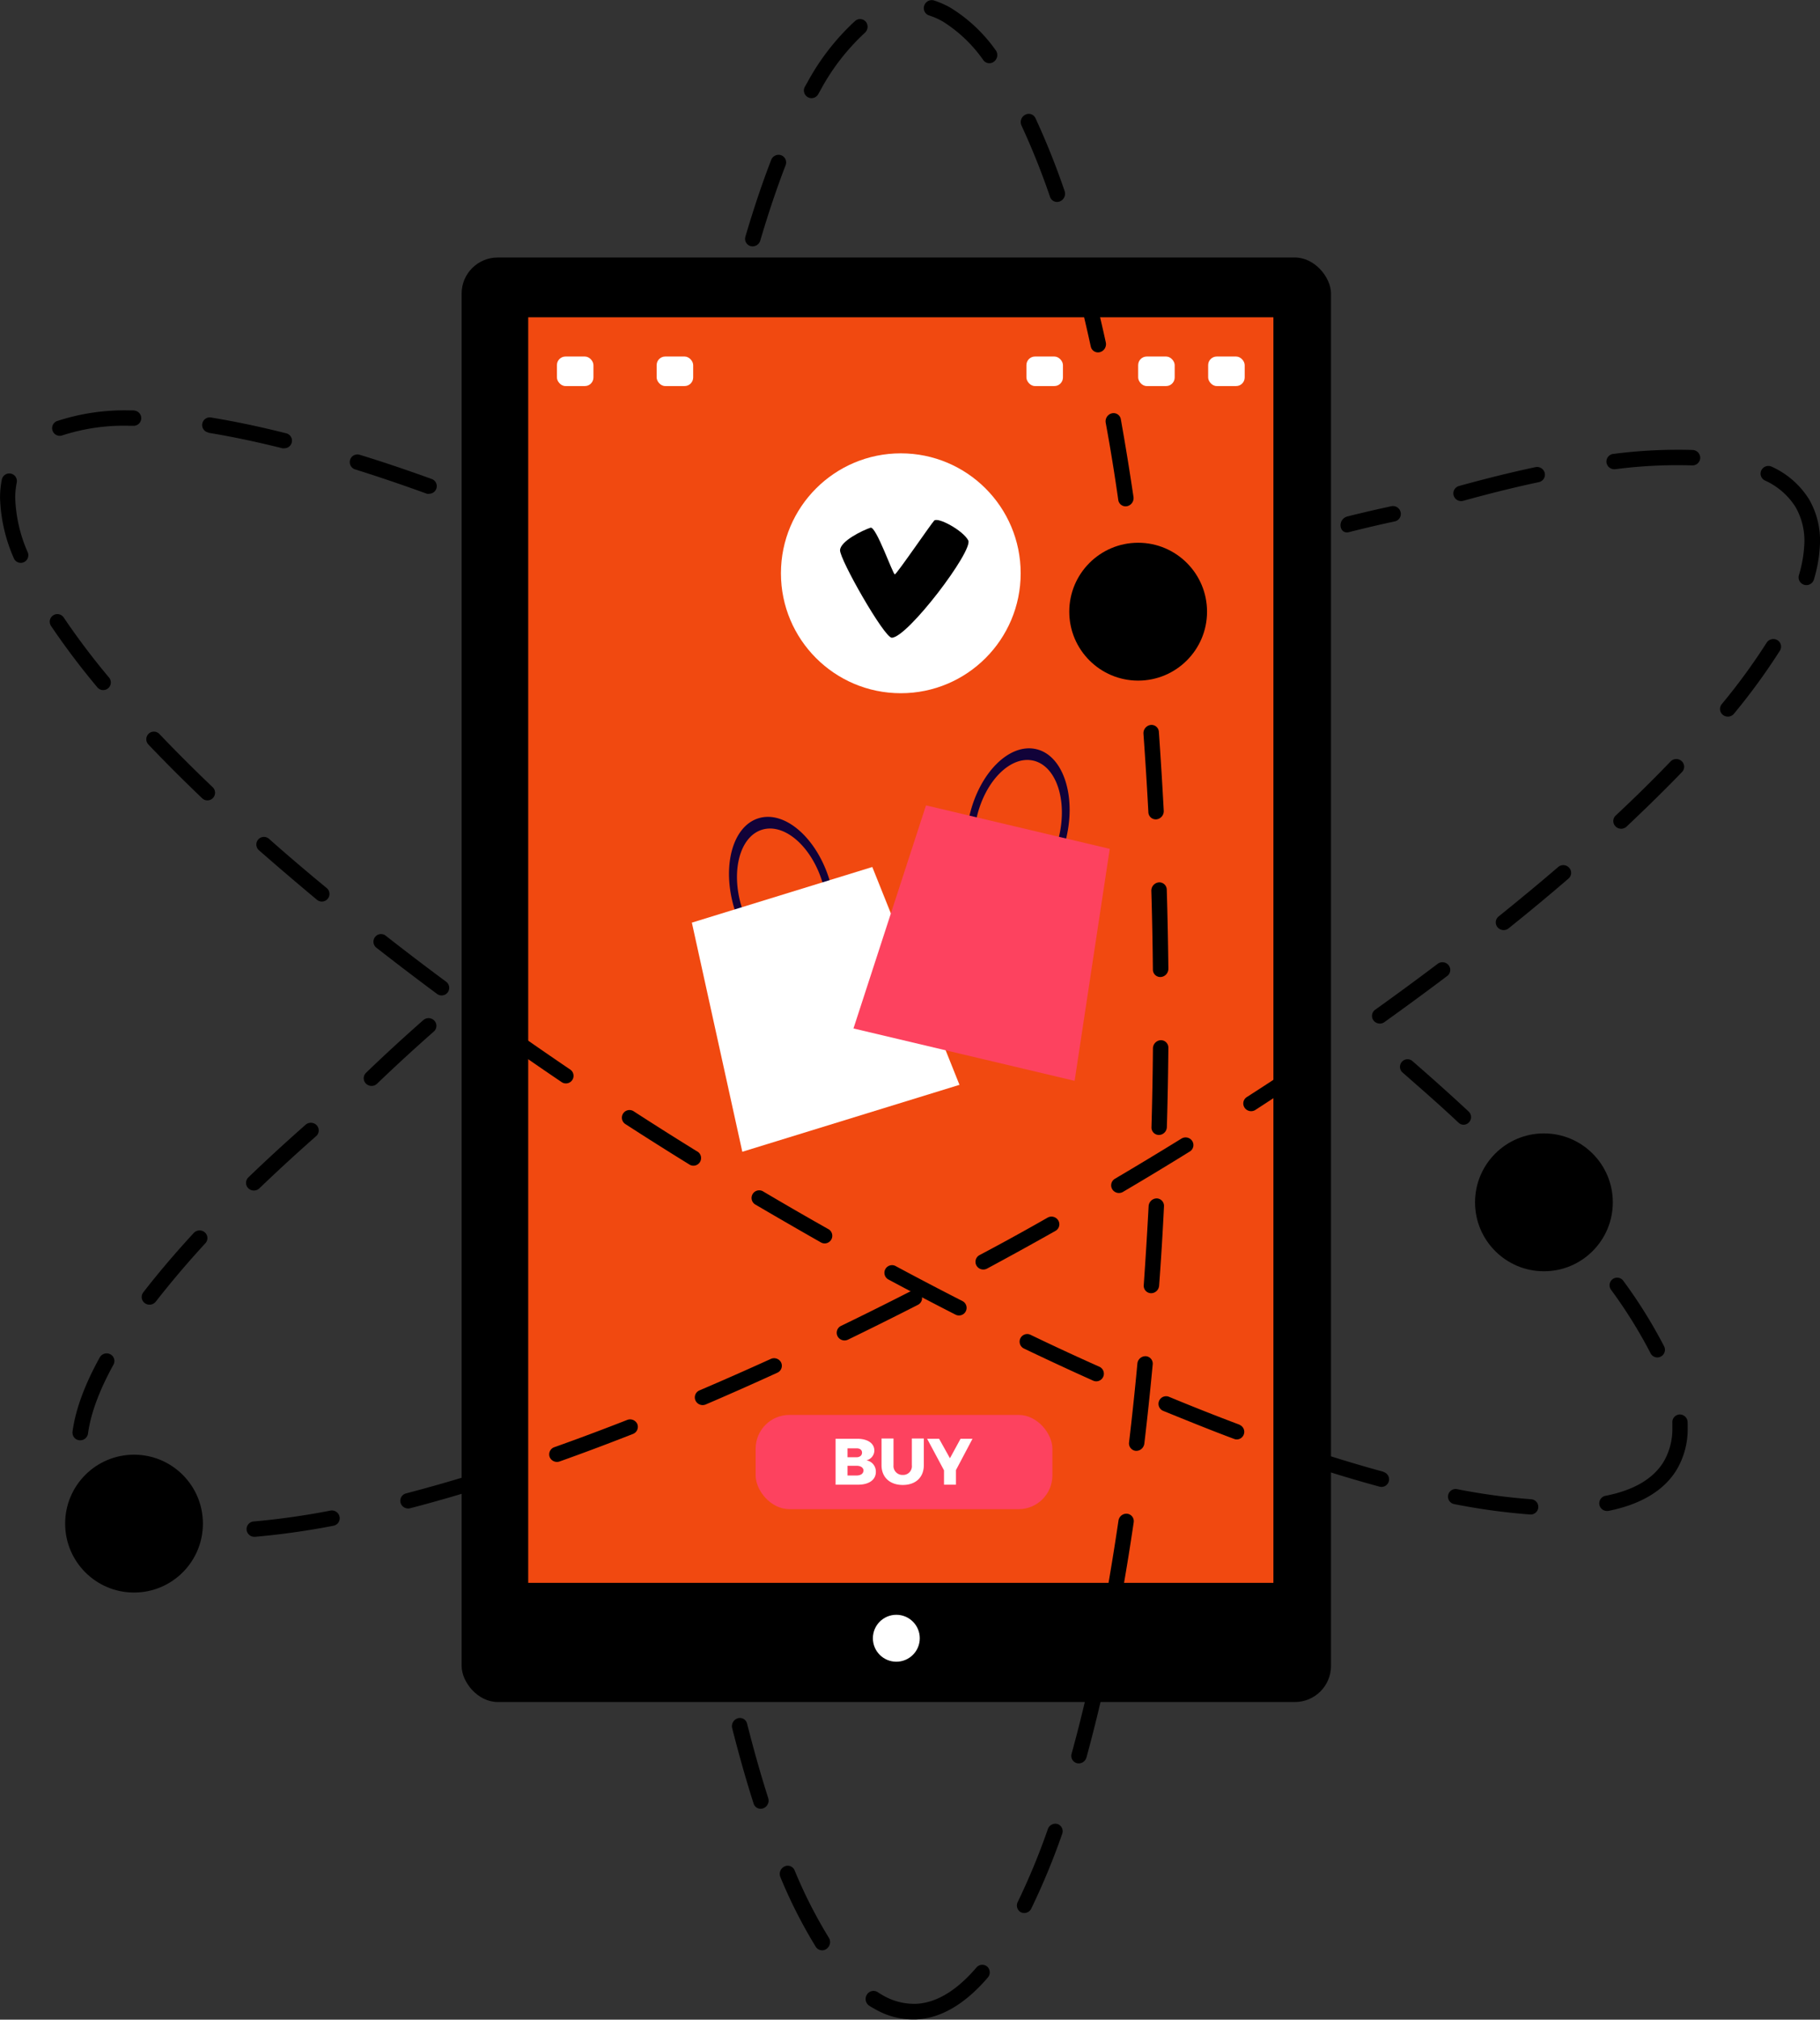 <svg id="Layer_1" data-name="Layer 1" xmlns="http://www.w3.org/2000/svg" viewBox="0 0 374.12 414.9"><rect x="0" y="0" width="374.12" height="414.9" fill="#333333" stroke="none"/><defs><style>.cls-1{fill:#f14910;}.cls-2{fill:#fff;}.cls-3{fill:#110239;}.cls-4{fill:#fd425f;}</style></defs><title>cel</title><rect x="94.89" y="52.9" width="178.71" height="296.75" rx="7.42" ry="7.42"/><rect class="cls-1" x="108.58" y="65.18" width="153.18" height="259.99"/><circle class="cls-2" cx="184.25" cy="336.55" r="4.82"/><rect class="cls-2" x="114.48" y="73.24" width="7.51" height="6.07" rx="1.77" ry="1.77"/><rect class="cls-2" x="134.98" y="73.24" width="7.51" height="6.07" rx="1.77" ry="1.77"/><rect class="cls-2" x="233.96" y="73.24" width="7.51" height="6.07" rx="1.77" ry="1.77"/><rect class="cls-2" x="210.99" y="73.24" width="7.51" height="6.07" rx="1.77" ry="1.77"/><rect class="cls-2" x="248.35" y="73.24" width="7.51" height="6.07" rx="1.77" ry="1.77"/><path class="cls-3" d="M183.94,203.38a21.44,21.44,0,0,1-.78-2.08c-2.26-7.34-.38-14.44,4.2-15.85s10.13,3.4,12.39,10.74a21.52,21.52,0,0,1,.53,2.15l1.48-.46c-.15-.71-.33-1.43-.55-2.15-2.66-8.63-9.19-14.29-14.58-12.63s-7.6,10-4.94,18.64c.22.72.48,1.41.75,2.09Z" transform="translate(-30.71 -15)"/><polygon class="cls-2" points="197.23 222.86 152.59 236.61 142.22 189.54 179.31 178.11 197.23 222.86"/><path class="cls-3" d="M231.13,185a21.38,21.38,0,0,1,.38-2.19c1.77-7.48,7-12.64,11.65-11.54s7,8.06,5.25,15.54a21.37,21.37,0,0,1-.64,2.13l1.51.36c.23-.69.44-1.4.61-2.13,2.08-8.79-.68-17-6.17-18.27s-11.62,4.78-13.7,13.57c-.17.73-.3,1.46-.41,2.18Z" transform="translate(-30.71 -15)"/><polygon class="cls-4" points="220.9 222.04 175.44 211.28 190.35 165.45 228.12 174.38 220.9 222.04"/><circle class="cls-2" cx="185.17" cy="117.77" r="24.64"/><path d="M214.65,133c-.4,0-3.87-10-5-9.59-1.65.55-6.15,2.73-6.26,4.6s9.09,18,10.63,18c3.24,0,16.82-17.93,15.72-20s-6.23-4.83-7-4.06C222.12,122.59,215,133,214.65,133Z" transform="translate(-30.71 -15)"/><rect class="cls-4" x="155.33" y="290.67" width="61" height="19.36" rx="6.94" ry="6.94"/><path class="cls-2" d="M210.44,313a2.09,2.09,0,0,1-1.63,2,2.33,2.33,0,0,1,1.94,2.38c0,1.62-1.41,2.62-3.63,2.62h-4.65v-9.43h4.48C209.08,310.58,210.44,311.51,210.44,313Zm-2.53.43c0-.56-.42-.9-1.1-.89h-1.88v1.83h1.88C207.49,314.34,207.91,314,207.91,313.39Zm.3,3.69c0-.59-.54-1-1.4-1h-1.88v2h1.88C207.66,318.1,208.2,317.73,208.2,317.08Z" transform="translate(-30.71 -15)"/><path class="cls-2" d="M216.31,318a1.79,1.79,0,0,0,1.84-2v-5.48h2.46v5.48c0,2.49-1.67,4.06-4.32,4.06s-4.37-1.57-4.37-4.06v-5.48h2.46v5.48A1.84,1.84,0,0,0,216.31,318Z" transform="translate(-30.71 -15)"/><path class="cls-2" d="M227.22,317v3h-2.46v-2.95l-3.47-6.48h2.46l2.23,4,2.18-4h2.46Z" transform="translate(-30.71 -15)"/><path d="M86,187.32a1.56,1.56,0,1,0-2.07,2.34q5.71,5,11.94,10.19a1.56,1.56,0,0,0,2-2.41Q91.67,192.34,86,187.32Z" transform="translate(-30.71 -15)"/><path d="M119,116.43a1.56,1.56,0,0,0,.53-3c-5.14-1.86-10.15-3.56-14.88-5a1.56,1.56,0,1,0-.94,3c4.69,1.47,9.66,3.15,14.75,5A1.53,1.53,0,0,0,119,116.43Z" transform="translate(-30.71 -15)"/><path d="M63.48,165.79a1.56,1.56,0,1,0-2.27,2.15c3.46,3.64,7.2,7.37,11.13,11.12a1.57,1.57,0,0,0,2.16-2.27C70.61,173.08,66.9,169.38,63.48,165.79Z" transform="translate(-30.71 -15)"/><path d="M135.07,225.83a1.57,1.57,0,0,0-1.81,2.56q6.31,4.45,12.9,8.91a1.54,1.54,0,0,0,.87.27,1.56,1.56,0,0,0,.88-2.86Q141.36,230.27,135.07,225.83Z" transform="translate(-30.71 -15)"/><path d="M110,207.22a1.56,1.56,0,1,0-1.92,2.47q6.05,4.73,12.48,9.5a1.56,1.56,0,1,0,1.86-2.51Q116,211.93,110,207.22Z" transform="translate(-30.71 -15)"/><path d="M73.58,103.91c4.72.77,9.82,1.84,15.18,3.18a1.47,1.47,0,0,0,.38,0,1.56,1.56,0,0,0,.38-3.08c-5.44-1.37-10.63-2.46-15.44-3.24a1.56,1.56,0,1,0-.5,3.09Z" transform="translate(-30.71 -15)"/><path d="M370,293a1.57,1.57,0,0,0,1.4.86,1.61,1.61,0,0,0,.7-.17,1.57,1.57,0,0,0,.69-2.1,100.94,100.94,0,0,0-8.39-13.47,1.56,1.56,0,1,0-2.53,1.83A98,98,0,0,1,370,293Z" transform="translate(-30.71 -15)"/><path d="M33.84,117.31a15.66,15.66,0,0,1,.31-3.17,1.56,1.56,0,1,0-3.06-.63,18.76,18.76,0,0,0-.37,3.8,33.12,33.12,0,0,0,2.81,12.32,1.56,1.56,0,0,0,1.45,1,1.54,1.54,0,0,0,.59-.12,1.56,1.56,0,0,0,.86-2A30.09,30.09,0,0,1,33.84,117.31Z" transform="translate(-30.71 -15)"/><path d="M58.29,99.31h-.94a44.27,44.27,0,0,0-15,2.22,1.57,1.57,0,0,0,1.08,2.94,41.12,41.12,0,0,1,13.95-2h.92a1.57,1.57,0,0,0,0-3.13Z" transform="translate(-30.71 -15)"/><path d="M43.8,141.85a1.56,1.56,0,0,0-2.6,1.74,153.77,153.77,0,0,0,9.52,12.61,1.56,1.56,0,1,0,2.41-2A150,150,0,0,1,43.8,141.85Z" transform="translate(-30.71 -15)"/><path d="M315.1,317.35c-4.72-1.28-9.73-2.79-14.9-4.49a1.56,1.56,0,0,0-1,3c5.22,1.72,10.28,3.24,15.06,4.54a1.51,1.51,0,0,0,.41.06,1.56,1.56,0,0,0,.41-3.07Z" transform="translate(-30.71 -15)"/><path d="M174.16,251.63q-6.71-4.14-13.2-8.34a1.56,1.56,0,0,0-1.7,2.63q6.51,4.21,13.26,8.37a1.57,1.57,0,0,0,1.64-2.67Z" transform="translate(-30.71 -15)"/><path d="M345.52,323a127.59,127.59,0,0,1-15.3-2.08,1.56,1.56,0,1,0-.59,3.07,130.71,130.71,0,0,0,15.68,2.14h.11a1.57,1.57,0,0,0,.1-3.13Z" transform="translate(-30.71 -15)"/><path d="M377.61,307.06a1.61,1.61,0,0,0-1.65-1.48,1.56,1.56,0,0,0-1.48,1.65c0,.36,0,.72,0,1.07a13.28,13.28,0,0,1-1.8,7c-2.13,3.5-6.17,5.87-12,7a1.57,1.57,0,0,0,.3,3.1l.31,0c6.75-1.35,11.48-4.2,14.08-8.47a16.38,16.38,0,0,0,2.26-8.63C377.64,307.89,377.63,307.48,377.61,307.06Z" transform="translate(-30.71 -15)"/><path d="M343.88,254.3a1.56,1.56,0,0,0-2.23,2.19c3.8,3.87,7.36,7.71,10.58,11.4a1.56,1.56,0,1,0,2.36-2.05C351.33,262.1,347.73,258.22,343.88,254.3Z" transform="translate(-30.71 -15)"/><path d="M331.54,246.06a1.57,1.57,0,0,0,1.07-2.71c-3.69-3.43-7.62-6.95-11.69-10.48a1.56,1.56,0,0,0-2,2.37c4,3.5,8,7,11.61,10.4A1.56,1.56,0,0,0,331.54,246.06Z" transform="translate(-30.71 -15)"/><path d="M201,267.51q-6.72-3.79-13.52-7.81a1.57,1.57,0,0,0-1.59,2.7q6.82,4,13.58,7.84a1.55,1.55,0,0,0,.77.2,1.57,1.57,0,0,0,.77-2.93Z" transform="translate(-30.71 -15)"/><path d="M285.51,307.68c-4.72-1.77-9.6-3.7-14.5-5.73a1.56,1.56,0,1,0-1.19,2.89c4.93,2,9.84,4,14.6,5.77a1.55,1.55,0,0,0,.55.1,1.56,1.56,0,0,0,.55-3Z" transform="translate(-30.71 -15)"/><path d="M228.55,282.28q-6.85-3.49-13.83-7.24a1.57,1.57,0,0,0-1.48,2.76q7,3.76,13.89,7.27a1.56,1.56,0,0,0,1.42-2.79Z" transform="translate(-30.71 -15)"/><path d="M256.69,295.77q-7-3.12-14.15-6.56a1.56,1.56,0,1,0-1.35,2.82q7.22,3.46,14.23,6.6a1.58,1.58,0,0,0,.64.14,1.57,1.57,0,0,0,.64-3Z" transform="translate(-30.71 -15)"/><path d="M258,101.85a1.69,1.69,0,0,1,1.27-1.94,1.51,1.51,0,0,1,1.84,1.23q1.38,7.71,2.6,15.95a1.69,1.69,0,0,1-1.33,1.9,1.52,1.52,0,0,1-1.8-1.29Q259.42,109.52,258,101.85Z" transform="translate(-30.71 -15)"/><path d="M251.14,70.62a1.7,1.7,0,0,1,1.11-2,1.52,1.52,0,0,1,1.95,1.05c1.34,5,2.63,10.23,3.82,15.67a1.7,1.7,0,0,1-1.2,2,1.52,1.52,0,0,1-1.89-1.15C253.74,80.75,252.47,75.53,251.14,70.62Z" transform="translate(-30.71 -15)"/><path d="M265.76,165.73a1.71,1.71,0,0,1,1.47-1.8,1.52,1.52,0,0,1,1.7,1.43q.56,8,1,16.19a1.69,1.69,0,0,1-1.5,1.77,1.52,1.52,0,0,1-1.66-1.47Q266.33,173.66,265.76,165.73Z" transform="translate(-30.71 -15)"/><path d="M262.74,133.64a1.7,1.7,0,0,1,1.38-1.86,1.52,1.52,0,0,1,1.76,1.34q.93,7.87,1.71,16.1a1.7,1.7,0,0,1-.22,1,1.67,1.67,0,0,1-1.21.83,1.52,1.52,0,0,1-1.73-1.39Q263.67,141.47,262.74,133.64Z" transform="translate(-30.71 -15)"/><path d="M192.18,49c-1.8,4.67-3.55,9.86-5.18,15.4a1.66,1.66,0,0,1-2,1.16,1.56,1.56,0,0,1-1.05-2c1.66-5.63,3.43-10.91,5.27-15.67a1.63,1.63,0,0,1,2.06-1A1.58,1.58,0,0,1,192.18,49Z" transform="translate(-30.71 -15)"/><path d="M201.11,413.11a1.66,1.66,0,0,1,0,1.7,1.75,1.75,0,0,1-.51.56,1.54,1.54,0,0,1-2.19-.42,100.28,100.28,0,0,1-7.29-14.35,1.69,1.69,0,0,1,.84-2.16,1.52,1.52,0,0,1,2.08.77A97.36,97.36,0,0,0,201.11,413.11Z" transform="translate(-30.71 -15)"/><path d="M224.6,19.47a15,15,0,0,0-2.91-1.3,1.57,1.57,0,0,1-1-2,1.63,1.63,0,0,1,2-1.08,17.86,17.86,0,0,1,3.49,1.55,31.84,31.84,0,0,1,9.22,8.7,1.65,1.65,0,0,1,.09,1.8,1.69,1.69,0,0,1-.41.48,1.54,1.54,0,0,1-2.22-.24A28.92,28.92,0,0,0,224.6,19.47Z" transform="translate(-30.71 -15)"/><path d="M196.2,32.75l.49-.86a48.58,48.58,0,0,1,9.78-12.57,1.55,1.55,0,0,1,2.23.16,1.64,1.64,0,0,1,.12,1.85,1.72,1.72,0,0,1-.36.44,45.13,45.13,0,0,0-9.05,11.68l-.47.83v0a1.57,1.57,0,1,1-2.73-1.54Z" transform="translate(-30.71 -15)"/><path d="M240.68,40.77a1.69,1.69,0,0,1,.77-2.19,1.52,1.52,0,0,1,2.11.69,154.82,154.82,0,0,1,6,15,1.7,1.7,0,0,1-1,2.11,1.52,1.52,0,0,1-2-.92A150.82,150.82,0,0,0,240.68,40.77Z" transform="translate(-30.71 -15)"/><path d="M251,375.23c1.36-4.93,2.67-10.25,3.9-15.8a1.66,1.66,0,0,1,1.9-1.3,1.55,1.55,0,0,1,1.19,1.89c-1.24,5.61-2.57,11-3.94,16a1.67,1.67,0,0,1-.17.4,1.63,1.63,0,0,1-1.79.8A1.56,1.56,0,0,1,251,375.23Z" transform="translate(-30.71 -15)"/><path d="M267.7,214.17q-.08-8.17-.32-16.17a1.7,1.7,0,0,1,1.54-1.73,1.52,1.52,0,0,1,1.63,1.5q.24,8,.33,16.24a1.7,1.7,0,0,1-.23.86,1.66,1.66,0,0,1-1.34.84A1.52,1.52,0,0,1,267.7,214.17Z" transform="translate(-30.71 -15)"/><path d="M239.92,405.72a140.14,140.14,0,0,0,6.2-15,1.64,1.64,0,0,1,2-1,1.57,1.57,0,0,1,.94,2,143.43,143.43,0,0,1-6.35,15.34l-.05.1a1.61,1.61,0,0,1-2.08.69A1.59,1.59,0,0,1,239.92,405.72Z" transform="translate(-30.71 -15)"/><path d="M209.33,427a1.66,1.66,0,0,1-.42-2.24,1.59,1.59,0,0,1,2.2-.52c.3.2.61.39.91.56a12.81,12.81,0,0,0,7,1.85c4.15-.19,8.32-2.69,12.39-7.44a1.57,1.57,0,0,1,2.24-.2,1.62,1.62,0,0,1,.29,2,1.85,1.85,0,0,1-.19.26c-4.7,5.47-9.65,8.36-14.72,8.59a15.79,15.79,0,0,1-8.67-2.25C210,427.44,209.67,427.22,209.33,427Z" transform="translate(-30.71 -15)"/><path d="M181.21,370a1.7,1.7,0,0,1,1.14-2,1.51,1.51,0,0,1,1.93,1.09c1.37,5.39,2.83,10.55,4.35,15.31a1.68,1.68,0,0,1-.15,1.34,1.7,1.7,0,0,1-.87.74,1.52,1.52,0,0,1-2-1C184.07,380.65,182.59,375.43,181.21,370Z" transform="translate(-30.71 -15)"/><path d="M267.41,246.56q.23-8,.3-16.2a1.7,1.7,0,0,1,1.6-1.67,1.53,1.53,0,0,1,1.57,1.57q-.07,8.21-.31,16.26a1.68,1.68,0,0,1-.22.8,1.66,1.66,0,0,1-1.41.84A1.53,1.53,0,0,1,267.41,246.56Z" transform="translate(-30.71 -15)"/><path d="M258,343.47c.93-5.18,1.81-10.58,2.62-16.06a1.66,1.66,0,0,1,1.8-1.44,1.54,1.54,0,0,1,1.33,1.79c-.81,5.51-1.7,10.94-2.64,16.16a1.71,1.71,0,0,1-.2.55,1.65,1.65,0,0,1-1.65.83A1.54,1.54,0,0,1,258,343.47Z" transform="translate(-30.71 -15)"/><path d="M265.82,279q.56-8,1-16.2a1.69,1.69,0,0,1,1.66-1.61,1.53,1.53,0,0,1,1.5,1.64q-.4,8.26-1,16.27a1.72,1.72,0,0,1-.22.73,1.66,1.66,0,0,1-1.47.84A1.53,1.53,0,0,1,265.82,279Z" transform="translate(-30.71 -15)"/><path d="M262.8,311.3q.94-7.9,1.71-16.16a1.67,1.67,0,0,1,1.73-1.53,1.53,1.53,0,0,1,1.42,1.71q-.78,8.3-1.72,16.24a1.73,1.73,0,0,1-.22.65,1.65,1.65,0,0,1-1.55.84A1.54,1.54,0,0,1,262.8,311.3Z" transform="translate(-30.71 -15)"/><path d="M129.55,317.37c-5.29,1.66-10.46,3.14-15.36,4.42a1.57,1.57,0,0,0-1.14,1.93,1.61,1.61,0,0,0,1.48,1.17,1.63,1.63,0,0,0,.49-.05c5-1.29,10.17-2.79,15.52-4.46a1.57,1.57,0,0,0,1-2A1.63,1.63,0,0,0,129.55,317.37Z" transform="translate(-30.71 -15)"/><path d="M98.61,325.33a154.14,154.14,0,0,1-15.75,2.23,1.58,1.58,0,0,0-1.46,1.71,1.6,1.6,0,0,0,1.53,1.44h.21a157.51,157.51,0,0,0,16.1-2.27,1.57,1.57,0,0,0,1.27-1.85A1.61,1.61,0,0,0,98.61,325.33Z" transform="translate(-30.71 -15)"/><path d="M189.13,294.18q-7.42,3.37-14.63,6.45a1.56,1.56,0,0,0-.83,2.07,1.62,1.62,0,0,0,1.41.95,1.66,1.66,0,0,0,.71-.13Q183,300.43,190.5,297a1.56,1.56,0,0,0,.78-2.09A1.62,1.62,0,0,0,189.13,294.18Z" transform="translate(-30.71 -15)"/><path d="M159.69,306.68q-7.66,3-15,5.61a1.56,1.56,0,0,0-1,2,1.62,1.62,0,0,0,2.06.94q7.36-2.62,15.07-5.65a1.56,1.56,0,0,0,.89-2.05A1.63,1.63,0,0,0,159.69,306.68Z" transform="translate(-30.71 -15)"/><path d="M331,117.94a1.68,1.68,0,0,0,.51-.06c5.4-1.5,10.62-2.79,15.51-3.83a1.57,1.57,0,0,0,1.23-1.87,1.62,1.62,0,0,0-1.92-1.21c-5,1.06-10.24,2.36-15.7,3.87a1.57,1.57,0,0,0-1.11,1.95A1.61,1.61,0,0,0,331,117.94Z" transform="translate(-30.71 -15)"/><path d="M308,124.32c3.23-.82,6.38-1.56,9.4-2.2a1.57,1.57,0,0,0,1.23-1.87A1.62,1.62,0,0,0,316.7,119c-2.89.62-5.88,1.31-9,2.09C305.53,121.69,306,124.83,308,124.32Z" transform="translate(-30.71 -15)"/><path d="M217.91,280.26q-7.21,3.68-14.31,7.12a1.56,1.56,0,0,0-.73,2.11,1.62,1.62,0,0,0,1.37.88,1.66,1.66,0,0,0,.78-.16q7.12-3.45,14.37-7.15a1.56,1.56,0,0,0,.68-2.13A1.62,1.62,0,0,0,217.91,280.26Z" transform="translate(-30.71 -15)"/><path d="M95.81,246.17a1.64,1.64,0,0,0-2.27-.12c-4.13,3.64-8.1,7.28-11.78,10.83a1.55,1.55,0,0,0,0,2.23,1.63,1.63,0,0,0,2.28,0c3.65-3.51,7.58-7.12,11.68-10.73A1.55,1.55,0,0,0,95.81,246.17Z" transform="translate(-30.71 -15)"/><path d="M120,224.68a1.64,1.64,0,0,0-2.27-.12c-4.13,3.64-8.1,7.28-11.78,10.83a1.55,1.55,0,0,0,0,2.23,1.63,1.63,0,0,0,2.28,0c3.65-3.51,7.58-7.12,11.68-10.73A1.55,1.55,0,0,0,120,224.68Z" transform="translate(-30.71 -15)"/><path d="M53.4,293.22a1.63,1.63,0,0,0-2.18.63c-3.12,5.63-5,10.76-5.6,15.26A1.58,1.58,0,0,0,47,310.88h.14a1.6,1.6,0,0,0,1.66-1.37c.55-4.11,2.32-8.88,5.24-14.17A1.56,1.56,0,0,0,53.4,293.22Z" transform="translate(-30.71 -15)"/><path d="M67.12,327.5c-6.19-.74-10.9-2.44-14-5.07a1.63,1.63,0,0,0-2.27.16,1.55,1.55,0,0,0,.17,2.22c3.59,3.05,8.89,5,15.73,5.82h.12a1.57,1.57,0,0,0,.26-3.14Z" transform="translate(-30.71 -15)"/><path d="M70.54,268.29c-3.87,4.2-7.36,8.3-10.38,12.21a1.55,1.55,0,0,0,.31,2.2,1.63,1.63,0,0,0,2.26-.3c3-3.83,6.39-7.86,10.2-12a1.55,1.55,0,0,0-.12-2.23A1.64,1.64,0,0,0,70.54,268.29Z" transform="translate(-30.71 -15)"/><path d="M300.34,231.57Q293.84,236,287,240.38a1.55,1.55,0,0,0-.45,2.18,1.62,1.62,0,0,0,2.23.45q6.83-4.42,13.35-8.85a1.56,1.56,0,0,0,.4-2.2A1.64,1.64,0,0,0,300.34,231.57Z" transform="translate(-30.71 -15)"/><path d="M378.66,107.44a103.39,103.39,0,0,0-16.32.81,1.58,1.58,0,0,0-1.4,1.76,1.6,1.6,0,0,0,1.53,1.38h.27a99.45,99.45,0,0,1,15.8-.78,1.6,1.6,0,0,0,1.67-1.51A1.63,1.63,0,0,0,378.66,107.44Z" transform="translate(-30.71 -15)"/><path d="M374.12,171.42c-3.48,3.63-7.27,7.37-11.28,11.11a1.55,1.55,0,0,0-.05,2.23,1.63,1.63,0,0,0,2.28.05c4-3.78,7.88-7.56,11.4-11.22a1.55,1.55,0,0,0-.08-2.23A1.64,1.64,0,0,0,374.12,171.42Z" transform="translate(-30.71 -15)"/><path d="M396.08,146.51a1.64,1.64,0,0,0-2.21.51,125.68,125.68,0,0,1-9.24,12.64,1.55,1.55,0,0,0,.25,2.21,1.63,1.63,0,0,0,2.26-.24,129.12,129.12,0,0,0,9.47-13A1.56,1.56,0,0,0,396.08,146.51Z" transform="translate(-30.71 -15)"/><path d="M402.58,117.57a17.57,17.57,0,0,0-7.64-6.68,1.62,1.62,0,0,0-2.16.71,1.56,1.56,0,0,0,.73,2.11,14.41,14.41,0,0,1,6.29,5.45,13.88,13.88,0,0,1,1.79,7.9,25.93,25.93,0,0,1-1.11,6.14,1.6,1.6,0,0,0,1.48,2,1.6,1.6,0,0,0,1.61-1.13,29,29,0,0,0,1.23-6.88A16.94,16.94,0,0,0,402.58,117.57Z" transform="translate(-30.71 -15)"/><path d="M273.56,248.91q-6.72,4.15-13.67,8.25a1.56,1.56,0,0,0-.54,2.16,1.62,1.62,0,0,0,1.31.76,1.65,1.65,0,0,0,.9-.23q7-4.12,13.72-8.29a1.55,1.55,0,0,0,.5-2.17A1.63,1.63,0,0,0,273.56,248.91Z" transform="translate(-30.71 -15)"/><path d="M351,193.12c-3.87,3.33-8,6.74-12.23,10.15a1.55,1.55,0,0,0-.22,2.22,1.63,1.63,0,0,0,2.27.22c4.28-3.43,8.42-6.87,12.31-10.22a1.55,1.55,0,0,0,.14-2.22A1.62,1.62,0,0,0,351,193.12Z" transform="translate(-30.71 -15)"/><path d="M246.06,265.14q-7,4-14,7.7a1.56,1.56,0,0,0-.63,2.14,1.62,1.62,0,0,0,1.34.82,1.64,1.64,0,0,0,.84-.19q7-3.76,14.05-7.74a1.55,1.55,0,0,0,.59-2.15A1.63,1.63,0,0,0,246.06,265.14Z" transform="translate(-30.71 -15)"/><path d="M326.24,213q-6.22,4.69-12.84,9.43a1.55,1.55,0,0,0-.35,2.2,1.63,1.63,0,0,0,2.25.34q6.65-4.76,12.9-9.47a1.55,1.55,0,0,0,.29-2.21A1.63,1.63,0,0,0,326.24,213Z" transform="translate(-30.71 -15)"/><circle cx="27.55" cy="313" r="14.16"/><circle cx="317.37" cy="247" r="14.16"/><circle cx="233.96" cy="125.66" r="14.16"/></svg>